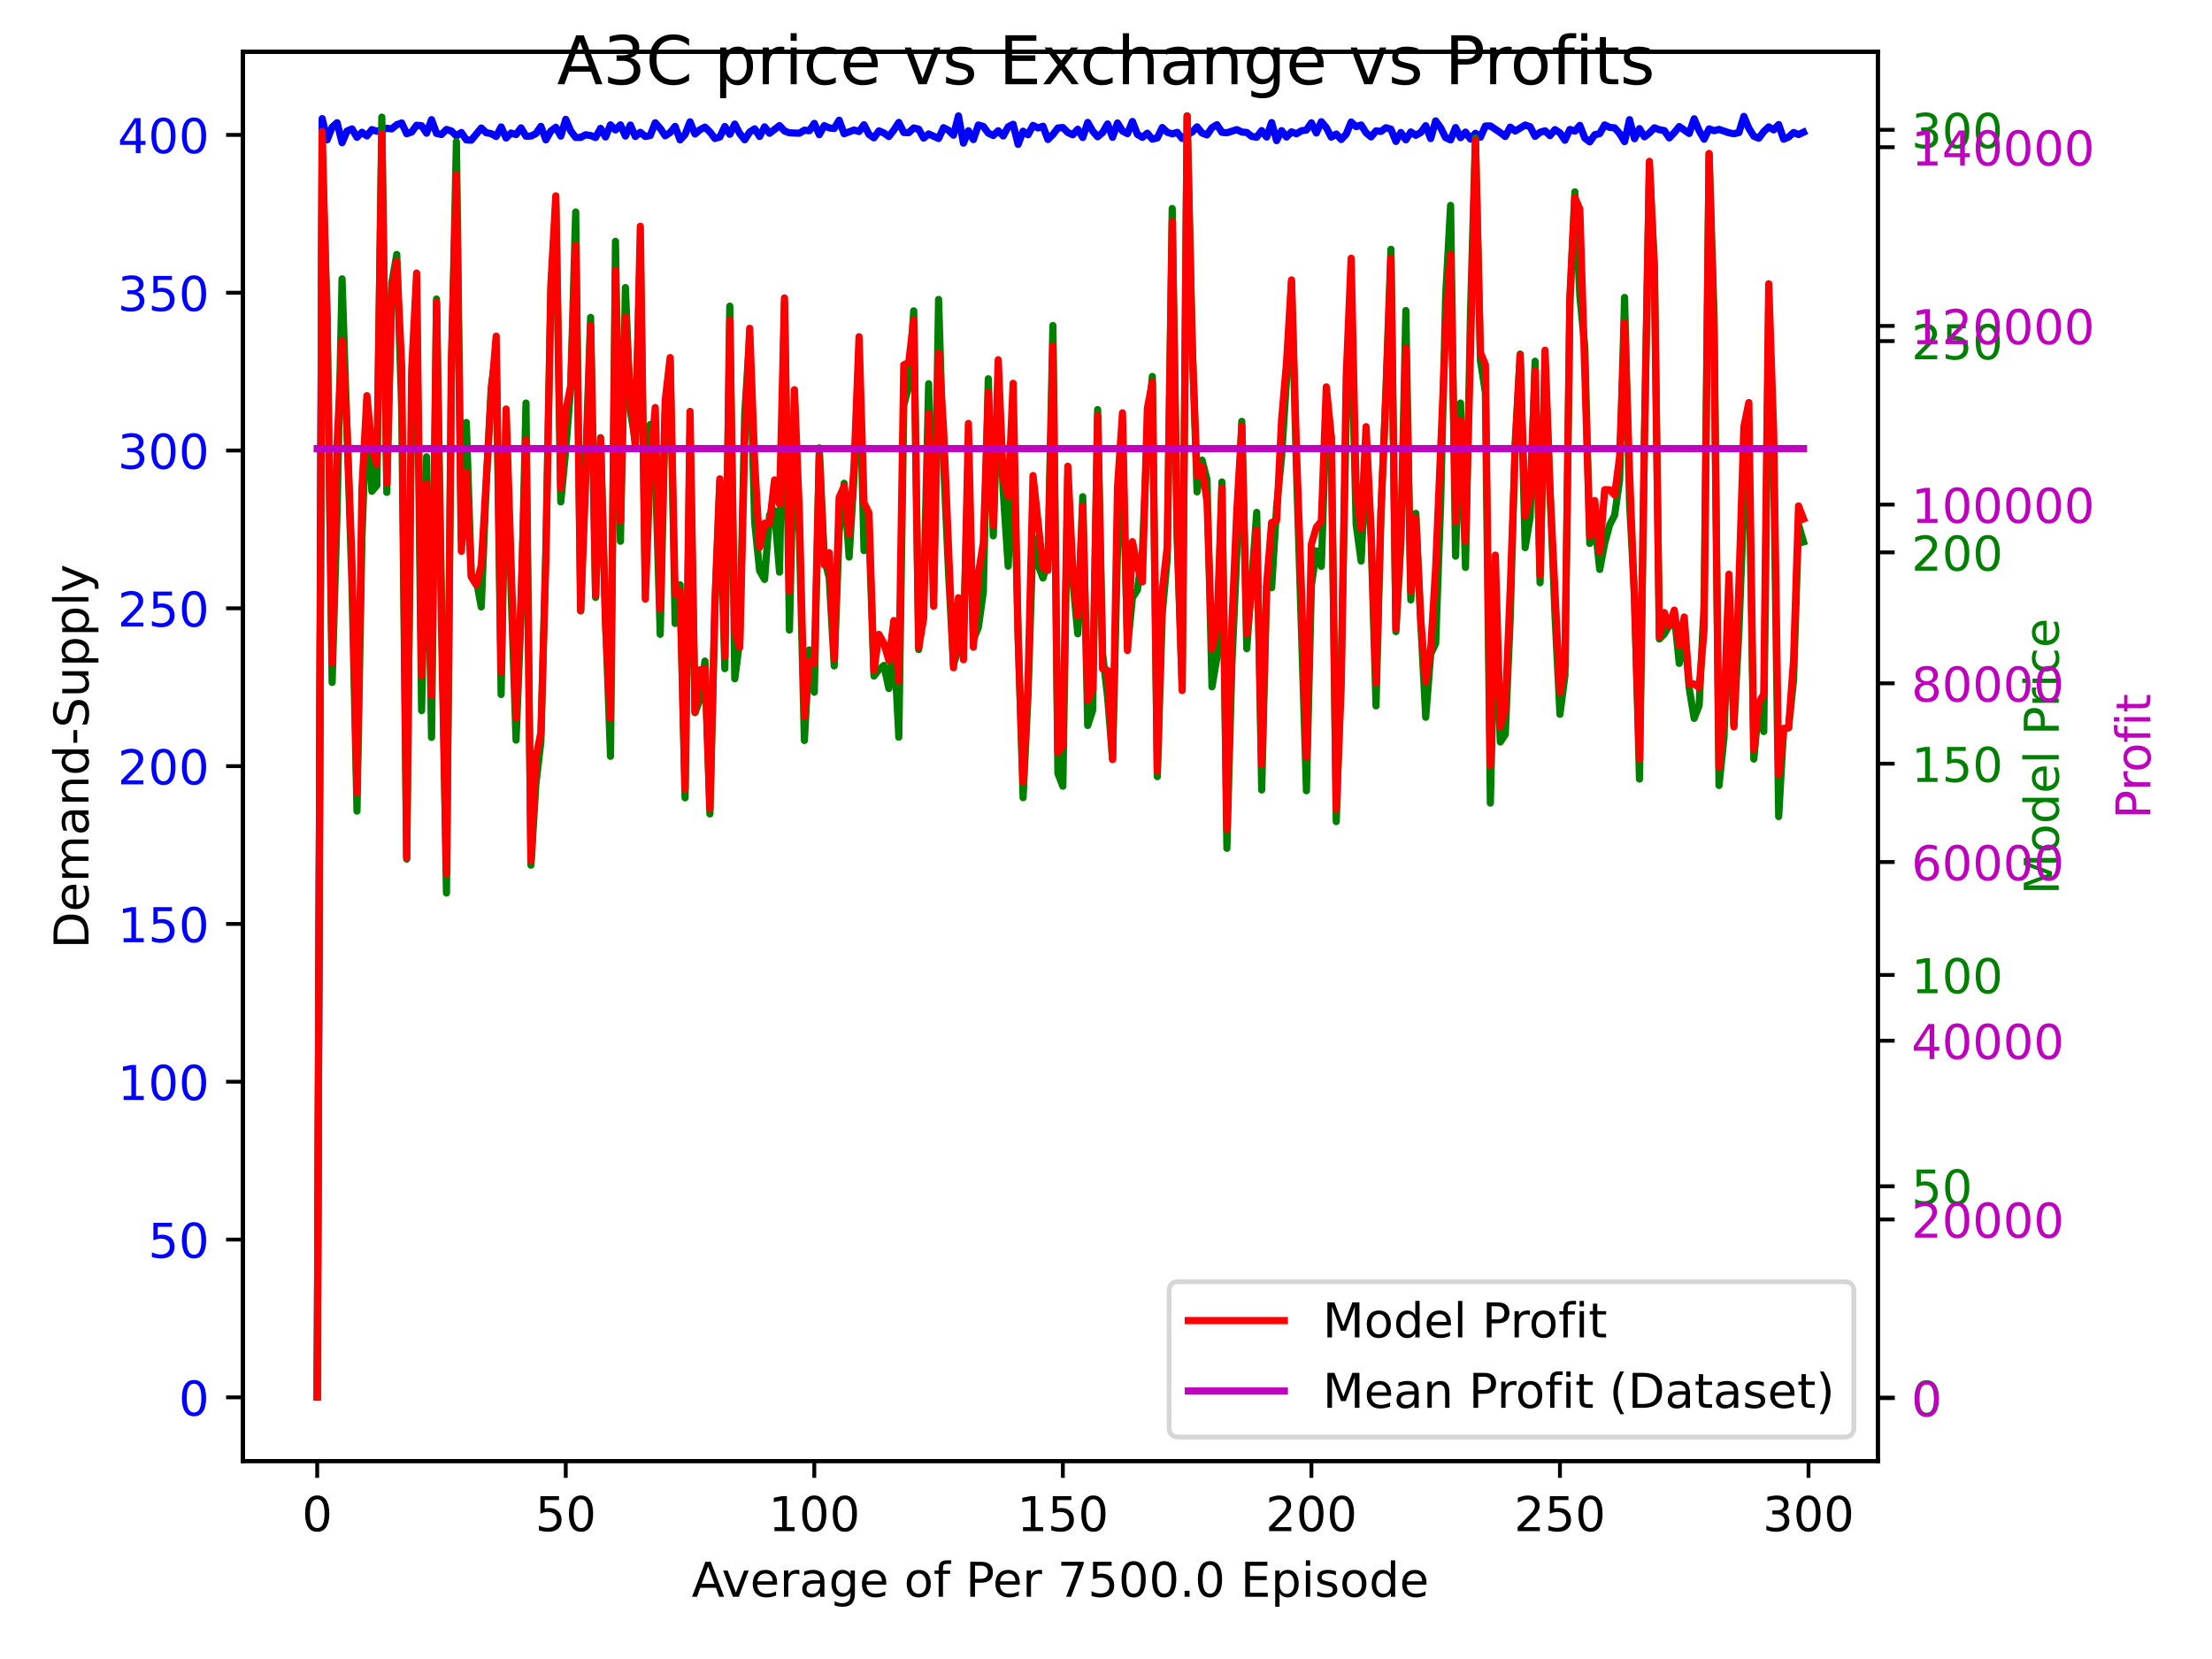 <?xml version="1.0" encoding="utf-8" standalone="no"?>
<!DOCTYPE svg PUBLIC "-//W3C//DTD SVG 1.1//EN"
  "http://www.w3.org/Graphics/SVG/1.1/DTD/svg11.dtd">
<!-- Created with matplotlib (https://matplotlib.org/) -->
<svg height="345.6pt" version="1.1" viewBox="0 0 460.8 345.6" width="460.8pt" xmlns="http://www.w3.org/2000/svg" xmlns:xlink="http://www.w3.org/1999/xlink">
 <defs>
  <style type="text/css">
*{stroke-linecap:butt;stroke-linejoin:round;}
  </style>
 </defs>
 <g id="figure_1">
  <g id="patch_1">
   <path d="M 0 345.6 
L 460.8 345.6 
L 460.8 0 
L 0 0 
z
" style="fill:#ffffff;"/>
  </g>
  <g id="axes_1">
   <g id="patch_2">
    <path d="M 50.6 304.36 
L 391.188 304.36 
L 391.188 10.8 
L 50.6 10.8 
z
" style="fill:#ffffff;"/>
   </g>
   <g id="matplotlib.axis_1">
    <g id="xtick_1">
     <g id="line2d_1">
      <defs>
       <path d="M 0 0 
L 0 3.5 
" id="mebdd8f92e8" style="stroke:#000000;stroke-width:0.8;"/>
      </defs>
      <g>
       <use style="stroke:#000000;stroke-width:0.8;" x="66.081" xlink:href="#mebdd8f92e8" y="304.36"/>
      </g>
     </g>
     <g id="text_1">
      <!-- 0 -->
      <defs>
       <path d="M 31.781 66.406 
Q 24.172 66.406 20.328 58.906 
Q 16.5 51.422 16.5 36.375 
Q 16.5 21.391 20.328 13.891 
Q 24.172 6.391 31.781 6.391 
Q 39.453 6.391 43.281 13.891 
Q 47.125 21.391 47.125 36.375 
Q 47.125 51.422 43.281 58.906 
Q 39.453 66.406 31.781 66.406 
z
M 31.781 74.219 
Q 44.047 74.219 50.516 64.516 
Q 56.984 54.828 56.984 36.375 
Q 56.984 17.969 50.516 8.266 
Q 44.047 -1.422 31.781 -1.422 
Q 19.531 -1.422 13.062 8.266 
Q 6.594 17.969 6.594 36.375 
Q 6.594 54.828 13.062 64.516 
Q 19.531 74.219 31.781 74.219 
z
" id="DejaVuSans-48"/>
      </defs>
      <g transform="translate(62.9 318.958)scale(0.1 -0.1)">
       <use xlink:href="#DejaVuSans-48"/>
      </g>
     </g>
    </g>
    <g id="xtick_2">
     <g id="line2d_2">
      <g>
       <use style="stroke:#000000;stroke-width:0.8;" x="117.858" xlink:href="#mebdd8f92e8" y="304.36"/>
      </g>
     </g>
     <g id="text_2">
      <!-- 50 -->
      <defs>
       <path d="M 10.797 72.906 
L 49.516 72.906 
L 49.516 64.594 
L 19.828 64.594 
L 19.828 46.734 
Q 21.969 47.469 24.109 47.828 
Q 26.266 48.188 28.422 48.188 
Q 40.625 48.188 47.75 41.5 
Q 54.891 34.812 54.891 23.391 
Q 54.891 11.625 47.562 5.094 
Q 40.234 -1.422 26.906 -1.422 
Q 22.312 -1.422 17.547 -0.641 
Q 12.797 0.141 7.719 1.703 
L 7.719 11.625 
Q 12.109 9.234 16.797 8.062 
Q 21.484 6.891 26.703 6.891 
Q 35.156 6.891 40.078 11.328 
Q 45.016 15.766 45.016 23.391 
Q 45.016 31 40.078 35.438 
Q 35.156 39.891 26.703 39.891 
Q 22.75 39.891 18.812 39.016 
Q 14.891 38.141 10.797 36.281 
z
" id="DejaVuSans-53"/>
      </defs>
      <g transform="translate(111.496 318.958)scale(0.1 -0.1)">
       <use xlink:href="#DejaVuSans-53"/>
       <use x="63.623" xlink:href="#DejaVuSans-48"/>
      </g>
     </g>
    </g>
    <g id="xtick_3">
     <g id="line2d_3">
      <g>
       <use style="stroke:#000000;stroke-width:0.8;" x="169.635" xlink:href="#mebdd8f92e8" y="304.36"/>
      </g>
     </g>
     <g id="text_3">
      <!-- 100 -->
      <defs>
       <path d="M 12.406 8.297 
L 28.516 8.297 
L 28.516 63.922 
L 10.984 60.406 
L 10.984 69.391 
L 28.422 72.906 
L 38.281 72.906 
L 38.281 8.297 
L 54.391 8.297 
L 54.391 0 
L 12.406 0 
z
" id="DejaVuSans-49"/>
      </defs>
      <g transform="translate(160.091 318.958)scale(0.1 -0.1)">
       <use xlink:href="#DejaVuSans-49"/>
       <use x="63.623" xlink:href="#DejaVuSans-48"/>
       <use x="127.246" xlink:href="#DejaVuSans-48"/>
      </g>
     </g>
    </g>
    <g id="xtick_4">
     <g id="line2d_4">
      <g>
       <use style="stroke:#000000;stroke-width:0.8;" x="221.412" xlink:href="#mebdd8f92e8" y="304.36"/>
      </g>
     </g>
     <g id="text_4">
      <!-- 150 -->
      <g transform="translate(211.868 318.958)scale(0.1 -0.1)">
       <use xlink:href="#DejaVuSans-49"/>
       <use x="63.623" xlink:href="#DejaVuSans-53"/>
       <use x="127.246" xlink:href="#DejaVuSans-48"/>
      </g>
     </g>
    </g>
    <g id="xtick_5">
     <g id="line2d_5">
      <g>
       <use style="stroke:#000000;stroke-width:0.8;" x="273.188" xlink:href="#mebdd8f92e8" y="304.36"/>
      </g>
     </g>
     <g id="text_5">
      <!-- 200 -->
      <defs>
       <path d="M 19.188 8.297 
L 53.609 8.297 
L 53.609 0 
L 7.328 0 
L 7.328 8.297 
Q 12.938 14.109 22.625 23.891 
Q 32.328 33.688 34.812 36.531 
Q 39.547 41.844 41.422 45.531 
Q 43.312 49.219 43.312 52.781 
Q 43.312 58.594 39.234 62.25 
Q 35.156 65.922 28.609 65.922 
Q 23.969 65.922 18.812 64.312 
Q 13.672 62.703 7.812 59.422 
L 7.812 69.391 
Q 13.766 71.781 18.938 73 
Q 24.125 74.219 28.422 74.219 
Q 39.75 74.219 46.484 68.547 
Q 53.219 62.891 53.219 53.422 
Q 53.219 48.922 51.531 44.891 
Q 49.859 40.875 45.406 35.406 
Q 44.188 33.984 37.641 27.219 
Q 31.109 20.453 19.188 8.297 
z
" id="DejaVuSans-50"/>
      </defs>
      <g transform="translate(263.645 318.958)scale(0.1 -0.1)">
       <use xlink:href="#DejaVuSans-50"/>
       <use x="63.623" xlink:href="#DejaVuSans-48"/>
       <use x="127.246" xlink:href="#DejaVuSans-48"/>
      </g>
     </g>
    </g>
    <g id="xtick_6">
     <g id="line2d_6">
      <g>
       <use style="stroke:#000000;stroke-width:0.8;" x="324.965" xlink:href="#mebdd8f92e8" y="304.36"/>
      </g>
     </g>
     <g id="text_6">
      <!-- 250 -->
      <g transform="translate(315.421 318.958)scale(0.1 -0.1)">
       <use xlink:href="#DejaVuSans-50"/>
       <use x="63.623" xlink:href="#DejaVuSans-53"/>
       <use x="127.246" xlink:href="#DejaVuSans-48"/>
      </g>
     </g>
    </g>
    <g id="xtick_7">
     <g id="line2d_7">
      <g>
       <use style="stroke:#000000;stroke-width:0.8;" x="376.742" xlink:href="#mebdd8f92e8" y="304.36"/>
      </g>
     </g>
     <g id="text_7">
      <!-- 300 -->
      <defs>
       <path d="M 40.578 39.312 
Q 47.656 37.797 51.625 33 
Q 55.609 28.219 55.609 21.188 
Q 55.609 10.406 48.188 4.484 
Q 40.766 -1.422 27.094 -1.422 
Q 22.516 -1.422 17.656 -0.516 
Q 12.797 0.391 7.625 2.203 
L 7.625 11.719 
Q 11.719 9.328 16.594 8.109 
Q 21.484 6.891 26.812 6.891 
Q 36.078 6.891 40.938 10.547 
Q 45.797 14.203 45.797 21.188 
Q 45.797 27.641 41.281 31.266 
Q 36.766 34.906 28.719 34.906 
L 20.219 34.906 
L 20.219 43.016 
L 29.109 43.016 
Q 36.375 43.016 40.234 45.922 
Q 44.094 48.828 44.094 54.297 
Q 44.094 59.906 40.109 62.906 
Q 36.141 65.922 28.719 65.922 
Q 24.656 65.922 20.016 65.031 
Q 15.375 64.156 9.812 62.312 
L 9.812 71.094 
Q 15.438 72.656 20.344 73.438 
Q 25.25 74.219 29.594 74.219 
Q 40.828 74.219 47.359 69.109 
Q 53.906 64.016 53.906 55.328 
Q 53.906 49.266 50.438 45.094 
Q 46.969 40.922 40.578 39.312 
z
" id="DejaVuSans-51"/>
      </defs>
      <g transform="translate(367.198 318.958)scale(0.1 -0.1)">
       <use xlink:href="#DejaVuSans-51"/>
       <use x="63.623" xlink:href="#DejaVuSans-48"/>
       <use x="127.246" xlink:href="#DejaVuSans-48"/>
      </g>
     </g>
    </g>
    <g id="text_8">
     <!-- Average of Per 7500.0 Episode -->
     <defs>
      <path d="M 34.188 63.188 
L 20.797 26.906 
L 47.609 26.906 
z
M 28.609 72.906 
L 39.797 72.906 
L 67.578 0 
L 57.328 0 
L 50.688 18.703 
L 17.828 18.703 
L 11.188 0 
L 0.781 0 
z
" id="DejaVuSans-65"/>
      <path d="M 2.984 54.688 
L 12.5 54.688 
L 29.594 8.797 
L 46.688 54.688 
L 56.203 54.688 
L 35.688 0 
L 23.484 0 
z
" id="DejaVuSans-118"/>
      <path d="M 56.203 29.594 
L 56.203 25.203 
L 14.891 25.203 
Q 15.484 15.922 20.484 11.062 
Q 25.484 6.203 34.422 6.203 
Q 39.594 6.203 44.453 7.469 
Q 49.312 8.734 54.109 11.281 
L 54.109 2.781 
Q 49.266 0.734 44.188 -0.344 
Q 39.109 -1.422 33.891 -1.422 
Q 20.797 -1.422 13.156 6.188 
Q 5.516 13.812 5.516 26.812 
Q 5.516 40.234 12.766 48.109 
Q 20.016 56 32.328 56 
Q 43.359 56 49.781 48.891 
Q 56.203 41.797 56.203 29.594 
z
M 47.219 32.234 
Q 47.125 39.594 43.094 43.984 
Q 39.062 48.391 32.422 48.391 
Q 24.906 48.391 20.391 44.141 
Q 15.875 39.891 15.188 32.172 
z
" id="DejaVuSans-101"/>
      <path d="M 41.109 46.297 
Q 39.594 47.172 37.812 47.578 
Q 36.031 48 33.891 48 
Q 26.266 48 22.188 43.047 
Q 18.109 38.094 18.109 28.812 
L 18.109 0 
L 9.078 0 
L 9.078 54.688 
L 18.109 54.688 
L 18.109 46.188 
Q 20.953 51.172 25.484 53.578 
Q 30.031 56 36.531 56 
Q 37.453 56 38.578 55.875 
Q 39.703 55.766 41.062 55.516 
z
" id="DejaVuSans-114"/>
      <path d="M 34.281 27.484 
Q 23.391 27.484 19.188 25 
Q 14.984 22.516 14.984 16.5 
Q 14.984 11.719 18.141 8.906 
Q 21.297 6.109 26.703 6.109 
Q 34.188 6.109 38.703 11.406 
Q 43.219 16.703 43.219 25.484 
L 43.219 27.484 
z
M 52.203 31.203 
L 52.203 0 
L 43.219 0 
L 43.219 8.297 
Q 40.141 3.328 35.547 0.953 
Q 30.953 -1.422 24.312 -1.422 
Q 15.922 -1.422 10.953 3.297 
Q 6 8.016 6 15.922 
Q 6 25.141 12.172 29.828 
Q 18.359 34.516 30.609 34.516 
L 43.219 34.516 
L 43.219 35.406 
Q 43.219 41.609 39.141 45 
Q 35.062 48.391 27.688 48.391 
Q 23 48.391 18.547 47.266 
Q 14.109 46.141 10.016 43.891 
L 10.016 52.203 
Q 14.938 54.109 19.578 55.047 
Q 24.219 56 28.609 56 
Q 40.484 56 46.344 49.844 
Q 52.203 43.703 52.203 31.203 
z
" id="DejaVuSans-97"/>
      <path d="M 45.406 27.984 
Q 45.406 37.75 41.375 43.109 
Q 37.359 48.484 30.078 48.484 
Q 22.859 48.484 18.828 43.109 
Q 14.797 37.75 14.797 27.984 
Q 14.797 18.266 18.828 12.891 
Q 22.859 7.516 30.078 7.516 
Q 37.359 7.516 41.375 12.891 
Q 45.406 18.266 45.406 27.984 
z
M 54.391 6.781 
Q 54.391 -7.172 48.188 -13.984 
Q 42 -20.797 29.203 -20.797 
Q 24.469 -20.797 20.266 -20.094 
Q 16.062 -19.391 12.109 -17.922 
L 12.109 -9.188 
Q 16.062 -11.328 19.922 -12.344 
Q 23.781 -13.375 27.781 -13.375 
Q 36.625 -13.375 41.016 -8.766 
Q 45.406 -4.156 45.406 5.172 
L 45.406 9.625 
Q 42.625 4.781 38.281 2.391 
Q 33.938 0 27.875 0 
Q 17.828 0 11.672 7.656 
Q 5.516 15.328 5.516 27.984 
Q 5.516 40.672 11.672 48.328 
Q 17.828 56 27.875 56 
Q 33.938 56 38.281 53.609 
Q 42.625 51.219 45.406 46.391 
L 45.406 54.688 
L 54.391 54.688 
z
" id="DejaVuSans-103"/>
      <path id="DejaVuSans-32"/>
      <path d="M 30.609 48.391 
Q 23.391 48.391 19.188 42.75 
Q 14.984 37.109 14.984 27.297 
Q 14.984 17.484 19.156 11.844 
Q 23.344 6.203 30.609 6.203 
Q 37.797 6.203 41.984 11.859 
Q 46.188 17.531 46.188 27.297 
Q 46.188 37.016 41.984 42.703 
Q 37.797 48.391 30.609 48.391 
z
M 30.609 56 
Q 42.328 56 49.016 48.375 
Q 55.719 40.766 55.719 27.297 
Q 55.719 13.875 49.016 6.219 
Q 42.328 -1.422 30.609 -1.422 
Q 18.844 -1.422 12.172 6.219 
Q 5.516 13.875 5.516 27.297 
Q 5.516 40.766 12.172 48.375 
Q 18.844 56 30.609 56 
z
" id="DejaVuSans-111"/>
      <path d="M 37.109 75.984 
L 37.109 68.5 
L 28.516 68.5 
Q 23.688 68.5 21.797 66.547 
Q 19.922 64.594 19.922 59.516 
L 19.922 54.688 
L 34.719 54.688 
L 34.719 47.703 
L 19.922 47.703 
L 19.922 0 
L 10.891 0 
L 10.891 47.703 
L 2.297 47.703 
L 2.297 54.688 
L 10.891 54.688 
L 10.891 58.5 
Q 10.891 67.625 15.141 71.797 
Q 19.391 75.984 28.609 75.984 
z
" id="DejaVuSans-102"/>
      <path d="M 19.672 64.797 
L 19.672 37.406 
L 32.078 37.406 
Q 38.969 37.406 42.719 40.969 
Q 46.484 44.531 46.484 51.125 
Q 46.484 57.672 42.719 61.234 
Q 38.969 64.797 32.078 64.797 
z
M 9.812 72.906 
L 32.078 72.906 
Q 44.344 72.906 50.609 67.359 
Q 56.891 61.812 56.891 51.125 
Q 56.891 40.328 50.609 34.812 
Q 44.344 29.297 32.078 29.297 
L 19.672 29.297 
L 19.672 0 
L 9.812 0 
z
" id="DejaVuSans-80"/>
      <path d="M 8.203 72.906 
L 55.078 72.906 
L 55.078 68.703 
L 28.609 0 
L 18.312 0 
L 43.219 64.594 
L 8.203 64.594 
z
" id="DejaVuSans-55"/>
      <path d="M 10.688 12.406 
L 21 12.406 
L 21 0 
L 10.688 0 
z
" id="DejaVuSans-46"/>
      <path d="M 9.812 72.906 
L 55.906 72.906 
L 55.906 64.594 
L 19.672 64.594 
L 19.672 43.016 
L 54.391 43.016 
L 54.391 34.719 
L 19.672 34.719 
L 19.672 8.297 
L 56.781 8.297 
L 56.781 0 
L 9.812 0 
z
" id="DejaVuSans-69"/>
      <path d="M 18.109 8.203 
L 18.109 -20.797 
L 9.078 -20.797 
L 9.078 54.688 
L 18.109 54.688 
L 18.109 46.391 
Q 20.953 51.266 25.266 53.625 
Q 29.594 56 35.594 56 
Q 45.562 56 51.781 48.094 
Q 58.016 40.188 58.016 27.297 
Q 58.016 14.406 51.781 6.484 
Q 45.562 -1.422 35.594 -1.422 
Q 29.594 -1.422 25.266 0.953 
Q 20.953 3.328 18.109 8.203 
z
M 48.688 27.297 
Q 48.688 37.203 44.609 42.844 
Q 40.531 48.484 33.406 48.484 
Q 26.266 48.484 22.188 42.844 
Q 18.109 37.203 18.109 27.297 
Q 18.109 17.391 22.188 11.75 
Q 26.266 6.109 33.406 6.109 
Q 40.531 6.109 44.609 11.75 
Q 48.688 17.391 48.688 27.297 
z
" id="DejaVuSans-112"/>
      <path d="M 9.422 54.688 
L 18.406 54.688 
L 18.406 0 
L 9.422 0 
z
M 9.422 75.984 
L 18.406 75.984 
L 18.406 64.594 
L 9.422 64.594 
z
" id="DejaVuSans-105"/>
      <path d="M 44.281 53.078 
L 44.281 44.578 
Q 40.484 46.531 36.375 47.5 
Q 32.281 48.484 27.875 48.484 
Q 21.188 48.484 17.844 46.438 
Q 14.5 44.391 14.5 40.281 
Q 14.5 37.156 16.891 35.375 
Q 19.281 33.594 26.516 31.984 
L 29.594 31.297 
Q 39.156 29.25 43.188 25.516 
Q 47.219 21.781 47.219 15.094 
Q 47.219 7.469 41.188 3.016 
Q 35.156 -1.422 24.609 -1.422 
Q 20.219 -1.422 15.453 -0.562 
Q 10.688 0.297 5.422 2 
L 5.422 11.281 
Q 10.406 8.688 15.234 7.391 
Q 20.062 6.109 24.812 6.109 
Q 31.156 6.109 34.562 8.281 
Q 37.984 10.453 37.984 14.406 
Q 37.984 18.062 35.516 20.016 
Q 33.062 21.969 24.703 23.781 
L 21.578 24.516 
Q 13.234 26.266 9.516 29.906 
Q 5.812 33.547 5.812 39.891 
Q 5.812 47.609 11.281 51.797 
Q 16.75 56 26.812 56 
Q 31.781 56 36.172 55.266 
Q 40.578 54.547 44.281 53.078 
z
" id="DejaVuSans-115"/>
      <path d="M 45.406 46.391 
L 45.406 75.984 
L 54.391 75.984 
L 54.391 0 
L 45.406 0 
L 45.406 8.203 
Q 42.578 3.328 38.25 0.953 
Q 33.938 -1.422 27.875 -1.422 
Q 17.969 -1.422 11.734 6.484 
Q 5.516 14.406 5.516 27.297 
Q 5.516 40.188 11.734 48.094 
Q 17.969 56 27.875 56 
Q 33.938 56 38.25 53.625 
Q 42.578 51.266 45.406 46.391 
z
M 14.797 27.297 
Q 14.797 17.391 18.875 11.75 
Q 22.953 6.109 30.078 6.109 
Q 37.203 6.109 41.297 11.75 
Q 45.406 17.391 45.406 27.297 
Q 45.406 37.203 41.297 42.844 
Q 37.203 48.484 30.078 48.484 
Q 22.953 48.484 18.875 42.844 
Q 14.797 37.203 14.797 27.297 
z
" id="DejaVuSans-100"/>
     </defs>
     <g transform="translate(144.087 332.637)scale(0.1 -0.1)">
      <use xlink:href="#DejaVuSans-65"/>
      <use x="62.533" xlink:href="#DejaVuSans-118"/>
      <use x="121.713" xlink:href="#DejaVuSans-101"/>
      <use x="183.236" xlink:href="#DejaVuSans-114"/>
      <use x="224.35" xlink:href="#DejaVuSans-97"/>
      <use x="285.629" xlink:href="#DejaVuSans-103"/>
      <use x="349.105" xlink:href="#DejaVuSans-101"/>
      <use x="410.629" xlink:href="#DejaVuSans-32"/>
      <use x="442.416" xlink:href="#DejaVuSans-111"/>
      <use x="503.598" xlink:href="#DejaVuSans-102"/>
      <use x="538.803" xlink:href="#DejaVuSans-32"/>
      <use x="570.59" xlink:href="#DejaVuSans-80"/>
      <use x="627.268" xlink:href="#DejaVuSans-101"/>
      <use x="688.791" xlink:href="#DejaVuSans-114"/>
      <use x="729.904" xlink:href="#DejaVuSans-32"/>
      <use x="761.691" xlink:href="#DejaVuSans-55"/>
      <use x="825.314" xlink:href="#DejaVuSans-53"/>
      <use x="888.938" xlink:href="#DejaVuSans-48"/>
      <use x="952.561" xlink:href="#DejaVuSans-48"/>
      <use x="1016.184" xlink:href="#DejaVuSans-46"/>
      <use x="1047.971" xlink:href="#DejaVuSans-48"/>
      <use x="1111.594" xlink:href="#DejaVuSans-32"/>
      <use x="1143.381" xlink:href="#DejaVuSans-69"/>
      <use x="1206.564" xlink:href="#DejaVuSans-112"/>
      <use x="1270.041" xlink:href="#DejaVuSans-105"/>
      <use x="1297.824" xlink:href="#DejaVuSans-115"/>
      <use x="1349.924" xlink:href="#DejaVuSans-111"/>
      <use x="1411.105" xlink:href="#DejaVuSans-100"/>
      <use x="1474.582" xlink:href="#DejaVuSans-101"/>
     </g>
    </g>
   </g>
   <g id="matplotlib.axis_2">
    <g id="ytick_1">
     <g id="line2d_8">
      <defs>
       <path d="M 0 0 
L -3.5 0 
" id="mbfa2b3c93d" style="stroke:#000000;stroke-width:0.8;"/>
      </defs>
      <g>
       <use style="stroke:#000000;stroke-width:0.8;" x="50.6" xlink:href="#mbfa2b3c93d" y="291.096"/>
      </g>
     </g>
     <g id="text_9">
      <!-- 0 -->
      <g style="fill:#0000ff;" transform="translate(37.237 294.895)scale(0.1 -0.1)">
       <use xlink:href="#DejaVuSans-48"/>
      </g>
     </g>
    </g>
    <g id="ytick_2">
     <g id="line2d_9">
      <g>
       <use style="stroke:#000000;stroke-width:0.8;" x="50.6" xlink:href="#mbfa2b3c93d" y="258.222"/>
      </g>
     </g>
     <g id="text_10">
      <!-- 50 -->
      <g style="fill:#0000ff;" transform="translate(30.875 262.021)scale(0.1 -0.1)">
       <use xlink:href="#DejaVuSans-53"/>
       <use x="63.623" xlink:href="#DejaVuSans-48"/>
      </g>
     </g>
    </g>
    <g id="ytick_3">
     <g id="line2d_10">
      <g>
       <use style="stroke:#000000;stroke-width:0.8;" x="50.6" xlink:href="#mbfa2b3c93d" y="225.347"/>
      </g>
     </g>
     <g id="text_11">
      <!-- 100 -->
      <g style="fill:#0000ff;" transform="translate(24.512 229.147)scale(0.1 -0.1)">
       <use xlink:href="#DejaVuSans-49"/>
       <use x="63.623" xlink:href="#DejaVuSans-48"/>
       <use x="127.246" xlink:href="#DejaVuSans-48"/>
      </g>
     </g>
    </g>
    <g id="ytick_4">
     <g id="line2d_11">
      <g>
       <use style="stroke:#000000;stroke-width:0.8;" x="50.6" xlink:href="#mbfa2b3c93d" y="192.473"/>
      </g>
     </g>
     <g id="text_12">
      <!-- 150 -->
      <g style="fill:#0000ff;" transform="translate(24.512 196.272)scale(0.1 -0.1)">
       <use xlink:href="#DejaVuSans-49"/>
       <use x="63.623" xlink:href="#DejaVuSans-53"/>
       <use x="127.246" xlink:href="#DejaVuSans-48"/>
      </g>
     </g>
    </g>
    <g id="ytick_5">
     <g id="line2d_12">
      <g>
       <use style="stroke:#000000;stroke-width:0.8;" x="50.6" xlink:href="#mbfa2b3c93d" y="159.599"/>
      </g>
     </g>
     <g id="text_13">
      <!-- 200 -->
      <g style="fill:#0000ff;" transform="translate(24.512 163.398)scale(0.1 -0.1)">
       <use xlink:href="#DejaVuSans-50"/>
       <use x="63.623" xlink:href="#DejaVuSans-48"/>
       <use x="127.246" xlink:href="#DejaVuSans-48"/>
      </g>
     </g>
    </g>
    <g id="ytick_6">
     <g id="line2d_13">
      <g>
       <use style="stroke:#000000;stroke-width:0.8;" x="50.6" xlink:href="#mbfa2b3c93d" y="126.725"/>
      </g>
     </g>
     <g id="text_14">
      <!-- 250 -->
      <g style="fill:#0000ff;" transform="translate(24.512 130.524)scale(0.1 -0.1)">
       <use xlink:href="#DejaVuSans-50"/>
       <use x="63.623" xlink:href="#DejaVuSans-53"/>
       <use x="127.246" xlink:href="#DejaVuSans-48"/>
      </g>
     </g>
    </g>
    <g id="ytick_7">
     <g id="line2d_14">
      <g>
       <use style="stroke:#000000;stroke-width:0.8;" x="50.6" xlink:href="#mbfa2b3c93d" y="93.851"/>
      </g>
     </g>
     <g id="text_15">
      <!-- 300 -->
      <g style="fill:#0000ff;" transform="translate(24.512 97.65)scale(0.1 -0.1)">
       <use xlink:href="#DejaVuSans-51"/>
       <use x="63.623" xlink:href="#DejaVuSans-48"/>
       <use x="127.246" xlink:href="#DejaVuSans-48"/>
      </g>
     </g>
    </g>
    <g id="ytick_8">
     <g id="line2d_15">
      <g>
       <use style="stroke:#000000;stroke-width:0.8;" x="50.6" xlink:href="#mbfa2b3c93d" y="60.976"/>
      </g>
     </g>
     <g id="text_16">
      <!-- 350 -->
      <g style="fill:#0000ff;" transform="translate(24.512 64.776)scale(0.1 -0.1)">
       <use xlink:href="#DejaVuSans-51"/>
       <use x="63.623" xlink:href="#DejaVuSans-53"/>
       <use x="127.246" xlink:href="#DejaVuSans-48"/>
      </g>
     </g>
    </g>
    <g id="ytick_9">
     <g id="line2d_16">
      <g>
       <use style="stroke:#000000;stroke-width:0.8;" x="50.6" xlink:href="#mbfa2b3c93d" y="28.102"/>
      </g>
     </g>
     <g id="text_17">
      <!-- 400 -->
      <defs>
       <path d="M 37.797 64.312 
L 12.891 25.391 
L 37.797 25.391 
z
M 35.203 72.906 
L 47.609 72.906 
L 47.609 25.391 
L 58.016 25.391 
L 58.016 17.188 
L 47.609 17.188 
L 47.609 0 
L 37.797 0 
L 37.797 17.188 
L 4.891 17.188 
L 4.891 26.703 
z
" id="DejaVuSans-52"/>
      </defs>
      <g style="fill:#0000ff;" transform="translate(24.512 31.901)scale(0.1 -0.1)">
       <use xlink:href="#DejaVuSans-52"/>
       <use x="63.623" xlink:href="#DejaVuSans-48"/>
       <use x="127.246" xlink:href="#DejaVuSans-48"/>
      </g>
     </g>
    </g>
    <g id="text_18">
     <!-- Demand-Supply -->
     <defs>
      <path d="M 19.672 64.797 
L 19.672 8.109 
L 31.594 8.109 
Q 46.688 8.109 53.688 14.938 
Q 60.688 21.781 60.688 36.531 
Q 60.688 51.172 53.688 57.984 
Q 46.688 64.797 31.594 64.797 
z
M 9.812 72.906 
L 30.078 72.906 
Q 51.266 72.906 61.172 64.094 
Q 71.094 55.281 71.094 36.531 
Q 71.094 17.672 61.125 8.828 
Q 51.172 0 30.078 0 
L 9.812 0 
z
" id="DejaVuSans-68"/>
      <path d="M 52 44.188 
Q 55.375 50.25 60.062 53.125 
Q 64.75 56 71.094 56 
Q 79.641 56 84.281 50.016 
Q 88.922 44.047 88.922 33.016 
L 88.922 0 
L 79.891 0 
L 79.891 32.719 
Q 79.891 40.578 77.094 44.375 
Q 74.312 48.188 68.609 48.188 
Q 61.625 48.188 57.562 43.547 
Q 53.516 38.922 53.516 30.906 
L 53.516 0 
L 44.484 0 
L 44.484 32.719 
Q 44.484 40.625 41.703 44.406 
Q 38.922 48.188 33.109 48.188 
Q 26.219 48.188 22.156 43.531 
Q 18.109 38.875 18.109 30.906 
L 18.109 0 
L 9.078 0 
L 9.078 54.688 
L 18.109 54.688 
L 18.109 46.188 
Q 21.188 51.219 25.484 53.609 
Q 29.781 56 35.688 56 
Q 41.656 56 45.828 52.969 
Q 50 49.953 52 44.188 
z
" id="DejaVuSans-109"/>
      <path d="M 54.891 33.016 
L 54.891 0 
L 45.906 0 
L 45.906 32.719 
Q 45.906 40.484 42.875 44.328 
Q 39.844 48.188 33.797 48.188 
Q 26.516 48.188 22.312 43.547 
Q 18.109 38.922 18.109 30.906 
L 18.109 0 
L 9.078 0 
L 9.078 54.688 
L 18.109 54.688 
L 18.109 46.188 
Q 21.344 51.125 25.703 53.562 
Q 30.078 56 35.797 56 
Q 45.219 56 50.047 50.172 
Q 54.891 44.344 54.891 33.016 
z
" id="DejaVuSans-110"/>
      <path d="M 4.891 31.391 
L 31.203 31.391 
L 31.203 23.391 
L 4.891 23.391 
z
" id="DejaVuSans-45"/>
      <path d="M 53.516 70.516 
L 53.516 60.891 
Q 47.906 63.578 42.922 64.891 
Q 37.938 66.219 33.297 66.219 
Q 25.25 66.219 20.875 63.094 
Q 16.5 59.969 16.5 54.203 
Q 16.5 49.359 19.406 46.891 
Q 22.312 44.438 30.422 42.922 
L 36.375 41.703 
Q 47.406 39.594 52.656 34.297 
Q 57.906 29 57.906 20.125 
Q 57.906 9.516 50.797 4.047 
Q 43.703 -1.422 29.984 -1.422 
Q 24.812 -1.422 18.969 -0.25 
Q 13.141 0.922 6.891 3.219 
L 6.891 13.375 
Q 12.891 10.016 18.656 8.297 
Q 24.422 6.594 29.984 6.594 
Q 38.422 6.594 43.016 9.906 
Q 47.609 13.234 47.609 19.391 
Q 47.609 24.75 44.312 27.781 
Q 41.016 30.812 33.5 32.328 
L 27.484 33.5 
Q 16.453 35.688 11.516 40.375 
Q 6.594 45.062 6.594 53.422 
Q 6.594 63.094 13.406 68.656 
Q 20.219 74.219 32.172 74.219 
Q 37.312 74.219 42.625 73.281 
Q 47.953 72.359 53.516 70.516 
z
" id="DejaVuSans-83"/>
      <path d="M 8.5 21.578 
L 8.5 54.688 
L 17.484 54.688 
L 17.484 21.922 
Q 17.484 14.156 20.5 10.266 
Q 23.531 6.391 29.594 6.391 
Q 36.859 6.391 41.078 11.031 
Q 45.312 15.672 45.312 23.688 
L 45.312 54.688 
L 54.297 54.688 
L 54.297 0 
L 45.312 0 
L 45.312 8.406 
Q 42.047 3.422 37.719 1 
Q 33.406 -1.422 27.688 -1.422 
Q 18.266 -1.422 13.375 4.438 
Q 8.5 10.297 8.5 21.578 
z
M 31.109 56 
z
" id="DejaVuSans-117"/>
      <path d="M 9.422 75.984 
L 18.406 75.984 
L 18.406 0 
L 9.422 0 
z
" id="DejaVuSans-108"/>
      <path d="M 32.172 -5.078 
Q 28.375 -14.844 24.75 -17.812 
Q 21.141 -20.797 15.094 -20.797 
L 7.906 -20.797 
L 7.906 -13.281 
L 13.188 -13.281 
Q 16.891 -13.281 18.938 -11.516 
Q 21 -9.766 23.484 -3.219 
L 25.094 0.875 
L 2.984 54.688 
L 12.5 54.688 
L 29.594 11.922 
L 46.688 54.688 
L 56.203 54.688 
z
" id="DejaVuSans-121"/>
     </defs>
     <g transform="translate(18.433 197.628)rotate(-90)scale(0.1 -0.1)">
      <use xlink:href="#DejaVuSans-68"/>
      <use x="77.002" xlink:href="#DejaVuSans-101"/>
      <use x="138.525" xlink:href="#DejaVuSans-109"/>
      <use x="235.938" xlink:href="#DejaVuSans-97"/>
      <use x="297.217" xlink:href="#DejaVuSans-110"/>
      <use x="360.596" xlink:href="#DejaVuSans-100"/>
      <use x="424.072" xlink:href="#DejaVuSans-45"/>
      <use x="460.156" xlink:href="#DejaVuSans-83"/>
      <use x="523.633" xlink:href="#DejaVuSans-117"/>
      <use x="587.012" xlink:href="#DejaVuSans-112"/>
      <use x="650.488" xlink:href="#DejaVuSans-112"/>
      <use x="713.965" xlink:href="#DejaVuSans-108"/>
      <use x="741.748" xlink:href="#DejaVuSans-121"/>
     </g>
    </g>
   </g>
   <g id="line2d_17">
    <path clip-path="url(#p1f6ceba3ec)" d="M 66.081 291.016 
L 67.117 24.714 
L 68.152 29.13 
L 69.188 26.495 
L 70.223 25.569 
L 71.259 29.722 
L 72.294 27.303 
L 73.33 26.854 
L 74.366 28.602 
L 75.401 27.553 
L 76.437 28.305 
L 77.472 27.001 
L 78.508 27.347 
L 80.579 26.72 
L 81.614 26.851 
L 82.65 25.981 
L 83.685 25.62 
L 84.721 27.855 
L 85.756 27.502 
L 86.792 26.094 
L 87.827 26.201 
L 88.863 27.748 
L 89.899 24.929 
L 90.934 27.787 
L 91.97 28.016 
L 93.005 26.972 
L 94.041 27.301 
L 95.076 28.317 
L 96.112 27.604 
L 97.147 29.142 
L 98.183 29.201 
L 100.254 26.672 
L 101.289 27.651 
L 102.325 27.836 
L 103.361 28.432 
L 104.396 26.448 
L 105.432 28.752 
L 106.467 27.718 
L 107.503 28.029 
L 108.538 26.636 
L 109.574 28.372 
L 110.609 28.347 
L 111.645 27.822 
L 112.68 26.325 
L 113.716 29.131 
L 114.751 27.298 
L 115.787 26.518 
L 116.822 28.353 
L 117.858 24.86 
L 118.894 27.276 
L 119.929 28.637 
L 120.965 28.633 
L 122 28.075 
L 123.036 28.226 
L 124.071 28.648 
L 125.107 26.741 
L 126.142 28.53 
L 127.178 26.009 
L 128.213 27.067 
L 129.249 26.006 
L 130.284 28.337 
L 131.32 26.053 
L 132.355 28.435 
L 133.391 27.567 
L 134.427 28.43 
L 135.462 28.225 
L 136.498 25.576 
L 137.533 26.731 
L 138.569 28.282 
L 139.604 27.615 
L 140.64 26.329 
L 141.675 29.138 
L 142.711 28.018 
L 143.746 25.381 
L 144.782 27.912 
L 145.817 27.031 
L 146.853 26.477 
L 147.889 27.474 
L 148.924 28.848 
L 149.96 28.536 
L 150.995 26.357 
L 152.031 27.977 
L 153.066 25.847 
L 154.102 27.814 
L 155.137 29.12 
L 156.173 27.511 
L 157.208 26.833 
L 158.244 28.428 
L 159.279 26.431 
L 160.315 27.767 
L 162.386 26.168 
L 163.422 27.284 
L 164.457 27.673 
L 166.528 27.756 
L 167.564 27.121 
L 168.599 27.238 
L 169.635 25.707 
L 170.67 28.059 
L 171.706 26.169 
L 172.741 26.648 
L 173.777 26.764 
L 174.812 25.048 
L 175.848 27.854 
L 177.919 27.087 
L 178.955 27.398 
L 179.99 25.991 
L 181.026 28.001 
L 182.061 28.714 
L 183.097 27.261 
L 184.132 27.702 
L 185.168 28.443 
L 186.203 27.089 
L 187.239 25.508 
L 188.274 27.602 
L 189.31 27.634 
L 190.345 26.654 
L 191.381 26.917 
L 192.417 28.776 
L 193.452 27.908 
L 195.523 28.853 
L 196.559 26.601 
L 197.594 27.151 
L 198.63 28.158 
L 199.665 24.144 
L 200.701 29.813 
L 201.736 27.244 
L 202.772 29.08 
L 203.807 26.045 
L 204.843 26.346 
L 205.878 27.728 
L 206.914 28.224 
L 207.95 27.242 
L 208.985 28.323 
L 210.021 26.421 
L 211.056 25.889 
L 212.092 30.074 
L 213.127 27.333 
L 214.163 28.074 
L 215.198 26.124 
L 216.234 26.662 
L 217.269 26.302 
L 218.305 29.054 
L 219.34 28.029 
L 220.376 26.662 
L 221.412 26.571 
L 222.447 27.599 
L 223.483 28.075 
L 224.518 26.922 
L 225.554 28.643 
L 226.589 25.505 
L 227.625 27.308 
L 228.66 28.492 
L 229.696 27.613 
L 230.731 25.826 
L 231.767 28.599 
L 232.802 25.617 
L 233.838 27.309 
L 234.873 27.839 
L 235.909 25.309 
L 236.945 27.993 
L 237.98 28.61 
L 239.016 27.754 
L 240.051 28.982 
L 241.087 28.73 
L 242.122 26.564 
L 243.158 27.554 
L 244.193 27.886 
L 245.229 27.574 
L 246.264 28.84 
L 247.3 28.085 
L 248.335 27.509 
L 249.371 26.426 
L 250.407 27.707 
L 251.442 28.104 
L 252.478 26.6 
L 253.513 25.979 
L 254.549 27.559 
L 255.584 27.658 
L 257.655 27.002 
L 258.691 27.509 
L 259.726 27.598 
L 260.762 28.416 
L 261.797 28.581 
L 262.833 27.21 
L 263.868 28.545 
L 264.904 25.537 
L 265.94 29.288 
L 266.975 27.214 
L 268.011 28.539 
L 269.046 27.472 
L 270.082 27.87 
L 271.117 27.238 
L 272.153 27.089 
L 273.188 25.585 
L 274.224 27.706 
L 275.259 25.36 
L 276.295 26.601 
L 277.33 28.561 
L 278.366 27.921 
L 279.401 29.059 
L 280.437 27.949 
L 281.473 25.425 
L 282.508 26.381 
L 283.544 26.042 
L 284.579 27.664 
L 285.615 28.521 
L 286.65 27.266 
L 287.686 27.373 
L 288.721 26.606 
L 289.757 26.916 
L 290.792 29.461 
L 291.828 27.609 
L 292.863 29.131 
L 293.899 27.489 
L 294.935 28.181 
L 295.97 27.602 
L 297.006 26.185 
L 298.041 28.868 
L 299.077 25.182 
L 300.112 26.608 
L 301.148 28.677 
L 302.183 29.139 
L 303.219 26.572 
L 304.254 28.68 
L 305.29 27.523 
L 306.325 28.951 
L 307.361 27.769 
L 308.396 28.573 
L 309.432 26.255 
L 310.468 26.234 
L 312.539 27.626 
L 313.574 28.426 
L 314.61 26.485 
L 315.645 27.311 
L 317.716 26.045 
L 318.752 26.403 
L 319.787 28.399 
L 320.823 27.558 
L 321.858 27.253 
L 322.894 28.247 
L 323.929 27.008 
L 324.965 27.674 
L 326.001 29.214 
L 327.036 26.966 
L 328.072 27.322 
L 329.107 26.121 
L 330.143 28.763 
L 331.178 29.556 
L 332.214 28.069 
L 333.249 27.824 
L 334.285 26.026 
L 335.32 26.537 
L 336.356 26.638 
L 337.391 27.796 
L 338.427 29.5 
L 339.463 24.931 
L 340.498 28.896 
L 341.534 26.799 
L 342.569 28.505 
L 343.605 27.687 
L 344.64 26.627 
L 345.676 27.02 
L 346.711 27.212 
L 347.747 28.726 
L 348.782 27.634 
L 349.818 26.366 
L 351.889 27.8 
L 352.924 24.748 
L 353.96 27.218 
L 354.996 28.996 
L 356.031 26.851 
L 357.067 27.228 
L 358.102 26.955 
L 360.173 27.666 
L 361.209 27.852 
L 362.244 27.617 
L 363.28 24.251 
L 364.315 26.712 
L 365.351 28.377 
L 366.386 28.795 
L 367.422 27.412 
L 368.458 26.431 
L 369.493 27.049 
L 370.529 25.948 
L 371.564 28.991 
L 372.6 28.547 
L 373.635 27.603 
L 374.671 28.03 
L 375.706 27.546 
L 375.706 27.546 
" style="fill:none;stroke:#0000ff;stroke-linecap:square;stroke-width:1.5;"/>
   </g>
   <g id="patch_3">
    <path d="M 50.6 304.36 
L 50.6 10.8 
" style="fill:none;stroke:#000000;stroke-linecap:square;stroke-linejoin:miter;stroke-width:0.8;"/>
   </g>
   <g id="patch_4">
    <path d="M 391.188 304.36 
L 391.188 10.8 
" style="fill:none;stroke:#000000;stroke-linecap:square;stroke-linejoin:miter;stroke-width:0.8;"/>
   </g>
   <g id="patch_5">
    <path d="M 50.6 304.36 
L 391.188 304.36 
" style="fill:none;stroke:#000000;stroke-linecap:square;stroke-linejoin:miter;stroke-width:0.8;"/>
   </g>
   <g id="patch_6">
    <path d="M 50.6 10.8 
L 391.188 10.8 
" style="fill:none;stroke:#000000;stroke-linecap:square;stroke-linejoin:miter;stroke-width:0.8;"/>
   </g>
  </g>
  <g id="axes_2">
   <g id="matplotlib.axis_3">
    <g id="ytick_10">
     <g id="line2d_18">
      <defs>
       <path d="M 0 0 
L 3.5 0 
" id="m81d1608eca" style="stroke:#000000;stroke-width:0.8;"/>
      </defs>
      <g>
       <use style="stroke:#000000;stroke-width:0.8;" x="391.188" xlink:href="#m81d1608eca" y="291.143"/>
      </g>
     </g>
     <g id="text_19">
      <!-- 0 -->
      <g style="fill:#008000;" transform="translate(398.188 294.942)scale(0.1 -0.1)">
       <use xlink:href="#DejaVuSans-48"/>
      </g>
     </g>
    </g>
    <g id="ytick_11">
     <g id="line2d_19">
      <g>
       <use style="stroke:#000000;stroke-width:0.8;" x="391.188" xlink:href="#m81d1608eca" y="247.125"/>
      </g>
     </g>
     <g id="text_20">
      <!-- 50 -->
      <g style="fill:#008000;" transform="translate(398.188 250.924)scale(0.1 -0.1)">
       <use xlink:href="#DejaVuSans-53"/>
       <use x="63.623" xlink:href="#DejaVuSans-48"/>
      </g>
     </g>
    </g>
    <g id="ytick_12">
     <g id="line2d_20">
      <g>
       <use style="stroke:#000000;stroke-width:0.8;" x="391.188" xlink:href="#m81d1608eca" y="203.107"/>
      </g>
     </g>
     <g id="text_21">
      <!-- 100 -->
      <g style="fill:#008000;" transform="translate(398.188 206.906)scale(0.1 -0.1)">
       <use xlink:href="#DejaVuSans-49"/>
       <use x="63.623" xlink:href="#DejaVuSans-48"/>
       <use x="127.246" xlink:href="#DejaVuSans-48"/>
      </g>
     </g>
    </g>
    <g id="ytick_13">
     <g id="line2d_21">
      <g>
       <use style="stroke:#000000;stroke-width:0.8;" x="391.188" xlink:href="#m81d1608eca" y="159.089"/>
      </g>
     </g>
     <g id="text_22">
      <!-- 150 -->
      <g style="fill:#008000;" transform="translate(398.188 162.888)scale(0.1 -0.1)">
       <use xlink:href="#DejaVuSans-49"/>
       <use x="63.623" xlink:href="#DejaVuSans-53"/>
       <use x="127.246" xlink:href="#DejaVuSans-48"/>
      </g>
     </g>
    </g>
    <g id="ytick_14">
     <g id="line2d_22">
      <g>
       <use style="stroke:#000000;stroke-width:0.8;" x="391.188" xlink:href="#m81d1608eca" y="115.071"/>
      </g>
     </g>
     <g id="text_23">
      <!-- 200 -->
      <g style="fill:#008000;" transform="translate(398.188 118.87)scale(0.1 -0.1)">
       <use xlink:href="#DejaVuSans-50"/>
       <use x="63.623" xlink:href="#DejaVuSans-48"/>
       <use x="127.246" xlink:href="#DejaVuSans-48"/>
      </g>
     </g>
    </g>
    <g id="ytick_15">
     <g id="line2d_23">
      <g>
       <use style="stroke:#000000;stroke-width:0.8;" x="391.188" xlink:href="#m81d1608eca" y="71.053"/>
      </g>
     </g>
     <g id="text_24">
      <!-- 250 -->
      <g style="fill:#008000;" transform="translate(398.188 74.852)scale(0.1 -0.1)">
       <use xlink:href="#DejaVuSans-50"/>
       <use x="63.623" xlink:href="#DejaVuSans-53"/>
       <use x="127.246" xlink:href="#DejaVuSans-48"/>
      </g>
     </g>
    </g>
    <g id="ytick_16">
     <g id="line2d_24">
      <g>
       <use style="stroke:#000000;stroke-width:0.8;" x="391.188" xlink:href="#m81d1608eca" y="27.035"/>
      </g>
     </g>
     <g id="text_25">
      <!-- 300 -->
      <g style="fill:#008000;" transform="translate(398.188 30.834)scale(0.1 -0.1)">
       <use xlink:href="#DejaVuSans-51"/>
       <use x="63.623" xlink:href="#DejaVuSans-48"/>
       <use x="127.246" xlink:href="#DejaVuSans-48"/>
      </g>
     </g>
    </g>
    <g id="text_26">
     <!-- Model Price -->
     <defs>
      <path d="M 9.812 72.906 
L 24.516 72.906 
L 43.109 23.297 
L 61.812 72.906 
L 76.516 72.906 
L 76.516 0 
L 66.891 0 
L 66.891 64.016 
L 48.094 14.016 
L 38.188 14.016 
L 19.391 64.016 
L 19.391 0 
L 9.812 0 
z
" id="DejaVuSans-77"/>
      <path d="M 48.781 52.594 
L 48.781 44.188 
Q 44.969 46.297 41.141 47.344 
Q 37.312 48.391 33.406 48.391 
Q 24.656 48.391 19.812 42.844 
Q 14.984 37.312 14.984 27.297 
Q 14.984 17.281 19.812 11.734 
Q 24.656 6.203 33.406 6.203 
Q 37.312 6.203 41.141 7.25 
Q 44.969 8.297 48.781 10.406 
L 48.781 2.094 
Q 45.016 0.344 40.984 -0.531 
Q 36.969 -1.422 32.422 -1.422 
Q 20.062 -1.422 12.781 6.344 
Q 5.516 14.109 5.516 27.297 
Q 5.516 40.672 12.859 48.328 
Q 20.219 56 33.016 56 
Q 37.156 56 41.109 55.141 
Q 45.062 54.297 48.781 52.594 
z
" id="DejaVuSans-99"/>
     </defs>
     <g style="fill:#008000;" transform="translate(428.873 186.38)rotate(-90)scale(0.1 -0.1)">
      <use xlink:href="#DejaVuSans-77"/>
      <use x="86.279" xlink:href="#DejaVuSans-111"/>
      <use x="147.461" xlink:href="#DejaVuSans-100"/>
      <use x="210.938" xlink:href="#DejaVuSans-101"/>
      <use x="272.461" xlink:href="#DejaVuSans-108"/>
      <use x="300.244" xlink:href="#DejaVuSans-32"/>
      <use x="332.031" xlink:href="#DejaVuSans-80"/>
      <use x="390.584" xlink:href="#DejaVuSans-114"/>
      <use x="431.697" xlink:href="#DejaVuSans-105"/>
      <use x="459.48" xlink:href="#DejaVuSans-99"/>
      <use x="514.461" xlink:href="#DejaVuSans-101"/>
     </g>
    </g>
   </g>
   <g id="line2d_25">
    <path clip-path="url(#p1f6ceba3ec)" d="M 66.081 291.016 
L 67.117 32.112 
L 68.152 65.643 
L 69.188 142.151 
L 70.223 106.518 
L 71.259 58.093 
L 73.33 122.101 
L 74.366 168.969 
L 75.401 112.112 
L 76.437 83.375 
L 77.472 102.334 
L 78.508 101.139 
L 79.543 24.404 
L 80.579 102.573 
L 81.614 58.964 
L 82.65 53.008 
L 83.685 85.459 
L 84.721 178.955 
L 85.756 82.742 
L 86.792 62.619 
L 87.827 148.03 
L 88.863 95.159 
L 89.899 153.617 
L 90.934 62.294 
L 93.005 186.036 
L 94.041 77.677 
L 95.076 29.507 
L 96.112 112.452 
L 97.147 88.014 
L 98.183 119.925 
L 99.218 120.785 
L 100.254 126.437 
L 101.289 100.935 
L 102.325 80.748 
L 103.361 72.962 
L 104.396 144.675 
L 105.432 87.23 
L 106.467 123.15 
L 107.503 154.184 
L 108.538 128.326 
L 109.574 83.959 
L 110.609 180.237 
L 111.645 163.274 
L 112.68 154.477 
L 113.716 114.006 
L 114.751 61.023 
L 115.787 42.526 
L 116.822 104.554 
L 117.858 93.701 
L 118.894 80.572 
L 119.929 44.153 
L 120.965 127.263 
L 123.036 66.121 
L 124.071 124.454 
L 125.107 91.174 
L 126.142 129.146 
L 127.178 157.553 
L 128.213 50.271 
L 129.249 112.748 
L 130.284 59.908 
L 131.32 85.642 
L 132.355 91.992 
L 133.391 51.728 
L 134.427 121.474 
L 135.462 88.435 
L 136.498 96.737 
L 137.533 132.136 
L 138.569 86.243 
L 139.604 75.495 
L 140.64 129.879 
L 141.675 121.837 
L 142.711 166.197 
L 143.746 90.191 
L 144.782 148.464 
L 145.817 145.759 
L 146.853 137.705 
L 147.889 169.554 
L 148.924 126.736 
L 149.96 100.361 
L 150.995 139.297 
L 152.031 63.772 
L 153.066 141.399 
L 154.102 133.348 
L 155.137 86.222 
L 156.173 70.024 
L 157.208 108.801 
L 158.244 118.904 
L 159.279 120.707 
L 160.315 107.264 
L 161.35 106.388 
L 162.386 119.189 
L 163.422 63.03 
L 164.457 131.26 
L 165.493 87.192 
L 166.528 111.75 
L 167.564 154.26 
L 168.599 135.396 
L 169.635 144.2 
L 170.67 93.304 
L 171.706 116.331 
L 172.741 120.348 
L 173.777 138.724 
L 174.812 110.932 
L 175.848 100.682 
L 176.884 116.055 
L 177.919 99.238 
L 178.955 73.463 
L 179.99 114.704 
L 181.026 110.313 
L 182.061 140.831 
L 183.097 139.5 
L 184.132 138.623 
L 185.168 143.432 
L 186.203 133.479 
L 187.239 153.572 
L 188.274 84.404 
L 189.31 80.469 
L 190.345 64.759 
L 191.381 135.318 
L 192.417 124.279 
L 193.452 79.932 
L 194.488 123.64 
L 195.523 62.38 
L 196.559 96.3 
L 197.594 119.283 
L 198.63 138.405 
L 199.665 135.144 
L 200.701 132.922 
L 201.736 95.053 
L 202.772 133.274 
L 203.807 130.718 
L 204.843 123.307 
L 205.878 78.904 
L 206.914 111.622 
L 207.95 79.112 
L 208.985 102.305 
L 210.021 117.948 
L 211.056 91.051 
L 212.092 132.035 
L 213.127 166.166 
L 214.163 144.715 
L 215.198 111.963 
L 216.234 117.613 
L 217.269 120.407 
L 218.305 116.855 
L 219.34 67.812 
L 220.376 161.101 
L 221.412 163.784 
L 222.447 99.332 
L 223.483 120.907 
L 224.518 132.031 
L 225.554 103.468 
L 226.589 151.131 
L 227.625 147.967 
L 228.66 85.325 
L 229.696 136.247 
L 230.731 145.178 
L 231.767 158.055 
L 232.802 114.411 
L 233.838 92.377 
L 234.873 134.909 
L 235.909 124.51 
L 236.945 122.877 
L 237.98 114.898 
L 239.016 90.318 
L 240.051 78.417 
L 241.087 161.789 
L 242.122 127.814 
L 243.158 116.366 
L 244.193 43.432 
L 245.229 112.527 
L 246.264 142.347 
L 247.3 24.144 
L 248.335 70.494 
L 249.371 102.478 
L 250.407 95.849 
L 251.442 99.93 
L 252.478 143.085 
L 253.513 136.969 
L 254.549 100.399 
L 255.584 176.718 
L 256.62 138.581 
L 257.655 115.27 
L 258.691 87.778 
L 259.726 135.129 
L 261.797 106.732 
L 262.833 164.568 
L 263.868 122.067 
L 264.904 122.439 
L 265.94 105.606 
L 266.975 95.2 
L 268.011 78.995 
L 269.046 58.731 
L 270.082 98.084 
L 272.153 164.723 
L 273.188 121.993 
L 274.224 114.749 
L 275.259 117.984 
L 276.295 86.07 
L 277.33 90.942 
L 278.366 171.154 
L 279.401 138.96 
L 280.437 87.112 
L 281.473 66.77 
L 282.508 109.241 
L 283.544 116.889 
L 284.579 95.221 
L 285.615 111.719 
L 286.65 147.041 
L 287.686 106.707 
L 288.721 81.178 
L 289.757 51.937 
L 290.792 131.586 
L 291.828 112.977 
L 292.863 64.687 
L 293.899 124.978 
L 294.935 106.943 
L 295.97 129.672 
L 297.006 149.42 
L 298.041 136.257 
L 299.077 134.044 
L 300.112 104.861 
L 301.148 61.817 
L 302.183 42.789 
L 303.219 115.858 
L 304.254 83.964 
L 305.29 118.204 
L 306.325 65.289 
L 307.361 28.739 
L 308.396 75.056 
L 309.432 81.748 
L 310.468 167.301 
L 311.503 123.527 
L 312.539 154.57 
L 313.574 153.016 
L 314.61 128.719 
L 315.645 92.105 
L 316.681 73.765 
L 317.716 114.077 
L 318.752 107.733 
L 319.787 75.25 
L 320.823 121.397 
L 321.858 76.079 
L 323.929 128.11 
L 324.965 148.8 
L 326.001 140.747 
L 327.036 62.981 
L 328.072 39.971 
L 329.107 61.569 
L 330.143 72.345 
L 331.178 113.212 
L 332.214 108.811 
L 333.249 118.622 
L 334.285 113.182 
L 335.32 109.336 
L 336.356 107.327 
L 337.391 100.009 
L 338.427 61.96 
L 339.463 104.74 
L 340.498 124.078 
L 341.534 162.291 
L 342.569 91.007 
L 343.605 34.542 
L 344.64 55.431 
L 345.676 133.115 
L 346.711 132.068 
L 347.747 130.238 
L 348.782 128.064 
L 349.818 138.2 
L 350.853 131.142 
L 351.889 143.302 
L 352.924 149.661 
L 353.96 146.965 
L 354.996 125.925 
L 356.031 32.024 
L 357.067 65.517 
L 358.102 163.631 
L 359.138 153.644 
L 360.173 124.163 
L 361.209 151.072 
L 362.244 131.559 
L 363.28 104.475 
L 364.315 93.726 
L 365.351 158.127 
L 366.386 146.822 
L 367.422 152.387 
L 368.458 63.938 
L 369.493 97.46 
L 370.529 170.103 
L 371.564 151.729 
L 372.6 151.629 
L 373.635 141.605 
L 374.671 109.314 
L 375.706 112.881 
L 375.706 112.881 
" style="fill:none;stroke:#008000;stroke-linecap:square;stroke-width:1.5;"/>
   </g>
   <g id="patch_7">
    <path d="M 50.6 304.36 
L 50.6 10.8 
" style="fill:none;stroke:#000000;stroke-linecap:square;stroke-linejoin:miter;stroke-width:0.8;"/>
   </g>
   <g id="patch_8">
    <path d="M 391.188 304.36 
L 391.188 10.8 
" style="fill:none;stroke:#000000;stroke-linecap:square;stroke-linejoin:miter;stroke-width:0.8;"/>
   </g>
   <g id="patch_9">
    <path d="M 50.6 304.36 
L 391.188 304.36 
" style="fill:none;stroke:#000000;stroke-linecap:square;stroke-linejoin:miter;stroke-width:0.8;"/>
   </g>
   <g id="patch_10">
    <path d="M 50.6 10.8 
L 391.188 10.8 
" style="fill:none;stroke:#000000;stroke-linecap:square;stroke-linejoin:miter;stroke-width:0.8;"/>
   </g>
  </g>
  <g id="axes_3">
   <g id="matplotlib.axis_4">
    <g id="ytick_17">
     <g id="line2d_26">
      <g>
       <use style="stroke:#000000;stroke-width:0.8;" x="391.188" xlink:href="#m81d1608eca" y="291.259"/>
      </g>
     </g>
     <g id="text_27">
      <!-- 0 -->
      <g style="fill:#bf00bf;" transform="translate(398.188 295.058)scale(0.1 -0.1)">
       <use xlink:href="#DejaVuSans-48"/>
      </g>
     </g>
    </g>
    <g id="ytick_18">
     <g id="line2d_27">
      <g>
       <use style="stroke:#000000;stroke-width:0.8;" x="391.188" xlink:href="#m81d1608eca" y="254.032"/>
      </g>
     </g>
     <g id="text_28">
      <!-- 20000 -->
      <g style="fill:#bf00bf;" transform="translate(398.188 257.831)scale(0.1 -0.1)">
       <use xlink:href="#DejaVuSans-50"/>
       <use x="63.623" xlink:href="#DejaVuSans-48"/>
       <use x="127.246" xlink:href="#DejaVuSans-48"/>
       <use x="190.869" xlink:href="#DejaVuSans-48"/>
       <use x="254.492" xlink:href="#DejaVuSans-48"/>
      </g>
     </g>
    </g>
    <g id="ytick_19">
     <g id="line2d_28">
      <g>
       <use style="stroke:#000000;stroke-width:0.8;" x="391.188" xlink:href="#m81d1608eca" y="216.804"/>
      </g>
     </g>
     <g id="text_29">
      <!-- 40000 -->
      <g style="fill:#bf00bf;" transform="translate(398.188 220.604)scale(0.1 -0.1)">
       <use xlink:href="#DejaVuSans-52"/>
       <use x="63.623" xlink:href="#DejaVuSans-48"/>
       <use x="127.246" xlink:href="#DejaVuSans-48"/>
       <use x="190.869" xlink:href="#DejaVuSans-48"/>
       <use x="254.492" xlink:href="#DejaVuSans-48"/>
      </g>
     </g>
    </g>
    <g id="ytick_20">
     <g id="line2d_29">
      <g>
       <use style="stroke:#000000;stroke-width:0.8;" x="391.188" xlink:href="#m81d1608eca" y="179.577"/>
      </g>
     </g>
     <g id="text_30">
      <!-- 60000 -->
      <defs>
       <path d="M 33.016 40.375 
Q 26.375 40.375 22.484 35.828 
Q 18.609 31.297 18.609 23.391 
Q 18.609 15.531 22.484 10.953 
Q 26.375 6.391 33.016 6.391 
Q 39.656 6.391 43.531 10.953 
Q 47.406 15.531 47.406 23.391 
Q 47.406 31.297 43.531 35.828 
Q 39.656 40.375 33.016 40.375 
z
M 52.594 71.297 
L 52.594 62.312 
Q 48.875 64.062 45.094 64.984 
Q 41.312 65.922 37.594 65.922 
Q 27.828 65.922 22.672 59.328 
Q 17.531 52.734 16.797 39.406 
Q 19.672 43.656 24.016 45.922 
Q 28.375 48.188 33.594 48.188 
Q 44.578 48.188 50.953 41.516 
Q 57.328 34.859 57.328 23.391 
Q 57.328 12.156 50.688 5.359 
Q 44.047 -1.422 33.016 -1.422 
Q 20.359 -1.422 13.672 8.266 
Q 6.984 17.969 6.984 36.375 
Q 6.984 53.656 15.188 63.938 
Q 23.391 74.219 37.203 74.219 
Q 40.922 74.219 44.703 73.484 
Q 48.484 72.75 52.594 71.297 
z
" id="DejaVuSans-54"/>
      </defs>
      <g style="fill:#bf00bf;" transform="translate(398.188 183.376)scale(0.1 -0.1)">
       <use xlink:href="#DejaVuSans-54"/>
       <use x="63.623" xlink:href="#DejaVuSans-48"/>
       <use x="127.246" xlink:href="#DejaVuSans-48"/>
       <use x="190.869" xlink:href="#DejaVuSans-48"/>
       <use x="254.492" xlink:href="#DejaVuSans-48"/>
      </g>
     </g>
    </g>
    <g id="ytick_21">
     <g id="line2d_30">
      <g>
       <use style="stroke:#000000;stroke-width:0.8;" x="391.188" xlink:href="#m81d1608eca" y="142.35"/>
      </g>
     </g>
     <g id="text_31">
      <!-- 80000 -->
      <defs>
       <path d="M 31.781 34.625 
Q 24.75 34.625 20.719 30.859 
Q 16.703 27.094 16.703 20.516 
Q 16.703 13.922 20.719 10.156 
Q 24.75 6.391 31.781 6.391 
Q 38.812 6.391 42.859 10.172 
Q 46.922 13.969 46.922 20.516 
Q 46.922 27.094 42.891 30.859 
Q 38.875 34.625 31.781 34.625 
z
M 21.922 38.812 
Q 15.578 40.375 12.031 44.719 
Q 8.5 49.078 8.5 55.328 
Q 8.5 64.062 14.719 69.141 
Q 20.953 74.219 31.781 74.219 
Q 42.672 74.219 48.875 69.141 
Q 55.078 64.062 55.078 55.328 
Q 55.078 49.078 51.531 44.719 
Q 48 40.375 41.703 38.812 
Q 48.828 37.156 52.797 32.312 
Q 56.781 27.484 56.781 20.516 
Q 56.781 9.906 50.312 4.234 
Q 43.844 -1.422 31.781 -1.422 
Q 19.734 -1.422 13.25 4.234 
Q 6.781 9.906 6.781 20.516 
Q 6.781 27.484 10.781 32.312 
Q 14.797 37.156 21.922 38.812 
z
M 18.312 54.391 
Q 18.312 48.734 21.844 45.562 
Q 25.391 42.391 31.781 42.391 
Q 38.141 42.391 41.719 45.562 
Q 45.312 48.734 45.312 54.391 
Q 45.312 60.062 41.719 63.234 
Q 38.141 66.406 31.781 66.406 
Q 25.391 66.406 21.844 63.234 
Q 18.312 60.062 18.312 54.391 
z
" id="DejaVuSans-56"/>
      </defs>
      <g style="fill:#bf00bf;" transform="translate(398.188 146.149)scale(0.1 -0.1)">
       <use xlink:href="#DejaVuSans-56"/>
       <use x="63.623" xlink:href="#DejaVuSans-48"/>
       <use x="127.246" xlink:href="#DejaVuSans-48"/>
       <use x="190.869" xlink:href="#DejaVuSans-48"/>
       <use x="254.492" xlink:href="#DejaVuSans-48"/>
      </g>
     </g>
    </g>
    <g id="ytick_22">
     <g id="line2d_31">
      <g>
       <use style="stroke:#000000;stroke-width:0.8;" x="391.188" xlink:href="#m81d1608eca" y="105.122"/>
      </g>
     </g>
     <g id="text_32">
      <!-- 100000 -->
      <g style="fill:#bf00bf;" transform="translate(398.188 108.922)scale(0.1 -0.1)">
       <use xlink:href="#DejaVuSans-49"/>
       <use x="63.623" xlink:href="#DejaVuSans-48"/>
       <use x="127.246" xlink:href="#DejaVuSans-48"/>
       <use x="190.869" xlink:href="#DejaVuSans-48"/>
       <use x="254.492" xlink:href="#DejaVuSans-48"/>
       <use x="318.115" xlink:href="#DejaVuSans-48"/>
      </g>
     </g>
    </g>
    <g id="ytick_23">
     <g id="line2d_32">
      <g>
       <use style="stroke:#000000;stroke-width:0.8;" x="391.188" xlink:href="#m81d1608eca" y="67.895"/>
      </g>
     </g>
     <g id="text_33">
      <!-- 120000 -->
      <g style="fill:#bf00bf;" transform="translate(398.188 71.694)scale(0.1 -0.1)">
       <use xlink:href="#DejaVuSans-49"/>
       <use x="63.623" xlink:href="#DejaVuSans-50"/>
       <use x="127.246" xlink:href="#DejaVuSans-48"/>
       <use x="190.869" xlink:href="#DejaVuSans-48"/>
       <use x="254.492" xlink:href="#DejaVuSans-48"/>
       <use x="318.115" xlink:href="#DejaVuSans-48"/>
      </g>
     </g>
    </g>
    <g id="ytick_24">
     <g id="line2d_33">
      <g>
       <use style="stroke:#000000;stroke-width:0.8;" x="391.188" xlink:href="#m81d1608eca" y="30.668"/>
      </g>
     </g>
     <g id="text_34">
      <!-- 140000 -->
      <g style="fill:#bf00bf;" transform="translate(398.188 34.467)scale(0.1 -0.1)">
       <use xlink:href="#DejaVuSans-49"/>
       <use x="63.623" xlink:href="#DejaVuSans-52"/>
       <use x="127.246" xlink:href="#DejaVuSans-48"/>
       <use x="190.869" xlink:href="#DejaVuSans-48"/>
       <use x="254.492" xlink:href="#DejaVuSans-48"/>
       <use x="318.115" xlink:href="#DejaVuSans-48"/>
      </g>
     </g>
    </g>
    <g id="text_35">
     <!-- Profit -->
     <defs>
      <path d="M 18.312 70.219 
L 18.312 54.688 
L 36.812 54.688 
L 36.812 47.703 
L 18.312 47.703 
L 18.312 18.016 
Q 18.312 11.328 20.141 9.422 
Q 21.969 7.516 27.594 7.516 
L 36.812 7.516 
L 36.812 0 
L 27.594 0 
Q 17.188 0 13.234 3.875 
Q 9.281 7.766 9.281 18.016 
L 9.281 47.703 
L 2.688 47.703 
L 2.688 54.688 
L 9.281 54.688 
L 9.281 70.219 
z
" id="DejaVuSans-116"/>
     </defs>
     <g style="fill:#bf00bf;" transform="translate(447.961 170.619)rotate(-90)scale(0.1 -0.1)">
      <use xlink:href="#DejaVuSans-80"/>
      <use x="58.553" xlink:href="#DejaVuSans-114"/>
      <use x="97.416" xlink:href="#DejaVuSans-111"/>
      <use x="158.598" xlink:href="#DejaVuSans-102"/>
      <use x="193.803" xlink:href="#DejaVuSans-105"/>
      <use x="221.586" xlink:href="#DejaVuSans-116"/>
     </g>
    </g>
   </g>
   <g id="line2d_34">
    <path clip-path="url(#p1f6ceba3ec)" d="M 66.081 291.016 
L 67.117 27.371 
L 68.152 69.031 
L 69.188 138.069 
L 70.223 92.343 
L 71.259 70.885 
L 72.294 89.177 
L 73.33 117.257 
L 74.366 165.145 
L 75.401 101.688 
L 76.437 82.421 
L 77.472 93.556 
L 78.508 96.735 
L 79.543 27.861 
L 80.579 100.644 
L 81.614 60.299 
L 82.65 54.498 
L 83.685 76.318 
L 84.721 178.644 
L 85.756 77.198 
L 86.792 56.882 
L 87.827 140.775 
L 88.863 100.736 
L 89.899 144.882 
L 90.934 62.939 
L 91.97 131.022 
L 93.005 182.061 
L 94.041 74.953 
L 95.076 36.445 
L 96.112 114.849 
L 97.147 98.47 
L 98.183 120.196 
L 99.218 121.831 
L 100.254 117.784 
L 102.325 82.269 
L 103.361 70.031 
L 104.396 140.041 
L 105.432 85.2 
L 107.503 149.525 
L 108.538 124.759 
L 109.574 91.56 
L 110.609 179.303 
L 111.645 157.698 
L 112.68 152.615 
L 113.716 116.42 
L 114.751 59.56 
L 115.787 40.805 
L 116.822 101.73 
L 117.858 85.577 
L 118.894 80.307 
L 119.929 51.058 
L 120.965 127.221 
L 122 100.39 
L 123.036 67.841 
L 124.071 123.981 
L 125.107 91.31 
L 126.142 130.024 
L 127.178 149.58 
L 128.213 56.323 
L 129.249 108.516 
L 130.284 66.049 
L 131.32 81.997 
L 132.355 93.207 
L 133.391 47.133 
L 134.427 124.797 
L 135.462 97.196 
L 136.498 84.891 
L 137.533 126.917 
L 138.569 83.469 
L 139.604 74.496 
L 140.64 123.732 
L 141.675 123.129 
L 142.711 164.466 
L 143.746 85.706 
L 144.782 148.307 
L 145.817 139.543 
L 146.853 139.295 
L 147.889 168.496 
L 148.924 125.731 
L 149.96 99.746 
L 150.995 136.742 
L 152.031 66.7 
L 153.066 131.646 
L 154.102 134.849 
L 155.137 92.196 
L 156.173 68.387 
L 157.208 96.306 
L 158.244 114.033 
L 159.279 108.986 
L 160.315 109.059 
L 161.35 99.977 
L 162.386 105.066 
L 163.422 62.065 
L 164.457 123.192 
L 165.493 81.187 
L 166.528 106.918 
L 167.564 149.277 
L 168.599 137.858 
L 169.635 138.274 
L 170.67 95.06 
L 171.706 117.669 
L 172.741 115.139 
L 173.777 137.278 
L 174.812 103.619 
L 175.848 101.297 
L 176.884 111.318 
L 177.919 97.049 
L 178.955 70.141 
L 179.99 104.767 
L 181.026 106.852 
L 182.061 139.677 
L 183.097 132.159 
L 184.132 134.017 
L 185.168 137.601 
L 186.203 129.273 
L 187.239 141.851 
L 188.274 75.999 
L 189.31 75.512 
L 190.345 66.621 
L 191.381 134.849 
L 192.417 128.758 
L 193.452 86.157 
L 194.488 126.303 
L 195.523 73.519 
L 196.559 89.214 
L 198.63 139.107 
L 199.665 124.517 
L 200.701 137.431 
L 201.736 88.195 
L 202.772 134.819 
L 203.807 119.541 
L 204.843 113.126 
L 205.878 81.696 
L 206.914 109.535 
L 207.95 74.937 
L 208.985 99.557 
L 210.021 103.4 
L 211.056 79.841 
L 212.092 132.902 
L 213.127 162.96 
L 214.163 141.956 
L 215.198 99.063 
L 217.269 118.258 
L 218.305 118.818 
L 219.34 72.045 
L 220.376 156.735 
L 221.412 155.267 
L 222.447 97.117 
L 223.483 118.998 
L 224.518 128.362 
L 225.554 105.468 
L 226.589 145.897 
L 227.625 143.54 
L 228.66 86.593 
L 229.696 139.345 
L 230.731 139.658 
L 231.767 158.236 
L 232.802 101.379 
L 233.838 86.007 
L 234.873 135.505 
L 235.909 112.834 
L 236.945 118.124 
L 237.98 121.227 
L 239.016 85.057 
L 240.051 79.617 
L 241.087 160.583 
L 242.122 123.059 
L 243.158 113.903 
L 244.193 46.136 
L 245.229 110.077 
L 246.264 143.856 
L 247.3 24.144 
L 248.335 71.608 
L 249.371 99.13 
L 250.407 97.262 
L 251.442 104.506 
L 252.478 135.195 
L 253.513 130.778 
L 254.549 101.71 
L 255.584 172.748 
L 256.62 130.005 
L 257.655 106.339 
L 258.691 88.79 
L 259.726 132.05 
L 260.762 122.995 
L 261.797 110.435 
L 262.833 159.255 
L 263.868 121.615 
L 264.904 108.844 
L 265.94 108.479 
L 266.975 87.515 
L 268.011 75.466 
L 269.046 58.311 
L 270.082 93.875 
L 271.117 122.887 
L 272.153 157.743 
L 273.188 113.365 
L 274.224 109.832 
L 275.259 108.551 
L 276.295 80.59 
L 277.33 91.008 
L 278.366 168.625 
L 279.401 142.748 
L 280.437 78.501 
L 281.473 53.795 
L 282.508 102.438 
L 283.544 110.102 
L 284.579 88.884 
L 285.615 110.369 
L 286.65 142.278 
L 287.686 106.341 
L 288.721 82.325 
L 289.757 53.827 
L 290.792 130.973 
L 291.828 111.119 
L 292.863 72.504 
L 293.899 123.218 
L 294.935 107.979 
L 295.97 129.062 
L 297.006 142.052 
L 298.041 135.258 
L 299.077 118.203 
L 301.148 69.084 
L 302.183 53.061 
L 303.219 108.664 
L 304.254 87.586 
L 305.29 112.77 
L 306.325 73.24 
L 307.361 29.218 
L 308.396 73.433 
L 309.432 75.961 
L 310.468 159.444 
L 311.503 115.641 
L 312.539 151.371 
L 313.574 147.693 
L 314.61 122.846 
L 315.645 93.227 
L 316.681 73.931 
L 317.716 107.479 
L 318.752 103.183 
L 319.787 77.189 
L 320.823 119.828 
L 321.858 72.962 
L 322.894 102.139 
L 324.965 144.232 
L 326.001 138.859 
L 327.036 61.781 
L 328.072 41.174 
L 329.107 43.544 
L 331.178 111.717 
L 332.214 104.28 
L 333.249 114.972 
L 334.285 102.006 
L 335.32 102.027 
L 336.356 103.111 
L 337.391 95.206 
L 338.427 67.188 
L 339.463 98.328 
L 340.498 125.3 
L 341.534 158.202 
L 342.569 91.512 
L 343.605 33.602 
L 344.64 56.728 
L 345.676 132.677 
L 346.711 127.612 
L 347.747 130.446 
L 348.782 127.096 
L 349.818 134.468 
L 350.853 128.53 
L 351.889 142.485 
L 352.924 142.473 
L 353.96 143.252 
L 354.996 131.09 
L 356.031 31.978 
L 357.067 70.826 
L 358.102 159.811 
L 359.138 148.218 
L 360.173 119.611 
L 361.209 151.432 
L 362.244 121.814 
L 363.28 88.885 
L 364.315 83.862 
L 365.351 156.132 
L 366.386 146.473 
L 367.422 144.551 
L 368.458 59.117 
L 369.493 90.207 
L 370.529 161.335 
L 371.564 151.879 
L 372.6 151.557 
L 373.635 137.456 
L 374.671 105.391 
L 375.706 108.098 
L 375.706 108.098 
" style="fill:none;stroke:#ff0000;stroke-linecap:square;stroke-width:1.5;"/>
   </g>
   <g id="line2d_35">
    <path clip-path="url(#p1f6ceba3ec)" d="M 66.081 93.448 
L 375.706 93.448 
L 375.706 93.448 
" style="fill:none;stroke:#bf00bf;stroke-linecap:square;stroke-width:1.5;"/>
   </g>
   <g id="patch_11">
    <path d="M 50.6 304.36 
L 50.6 10.8 
" style="fill:none;stroke:#000000;stroke-linecap:square;stroke-linejoin:miter;stroke-width:0.8;"/>
   </g>
   <g id="patch_12">
    <path d="M 391.188 304.36 
L 391.188 10.8 
" style="fill:none;stroke:#000000;stroke-linecap:square;stroke-linejoin:miter;stroke-width:0.8;"/>
   </g>
   <g id="patch_13">
    <path d="M 50.6 304.36 
L 391.188 304.36 
" style="fill:none;stroke:#000000;stroke-linecap:square;stroke-linejoin:miter;stroke-width:0.8;"/>
   </g>
   <g id="patch_14">
    <path d="M 50.6 10.8 
L 391.188 10.8 
" style="fill:none;stroke:#000000;stroke-linecap:square;stroke-linejoin:miter;stroke-width:0.8;"/>
   </g>
   <g id="legend_1">
    <g id="patch_15">
     <path d="M 245.544 299.36 
L 384.188 299.36 
Q 386.188 299.36 386.188 297.36 
L 386.188 269.004 
Q 386.188 267.004 384.188 267.004 
L 245.544 267.004 
Q 243.544 267.004 243.544 269.004 
L 243.544 297.36 
Q 243.544 299.36 245.544 299.36 
z
" style="fill:#ffffff;opacity:0.8;stroke:#cccccc;stroke-linejoin:miter;"/>
    </g>
    <g id="line2d_36">
     <path d="M 247.544 275.102 
L 267.544 275.102 
" style="fill:none;stroke:#ff0000;stroke-linecap:square;stroke-width:1.5;"/>
    </g>
    <g id="line2d_37"/>
    <g id="text_36">
     <!-- Model Profit -->
     <g transform="translate(275.544 278.602)scale(0.1 -0.1)">
      <use xlink:href="#DejaVuSans-77"/>
      <use x="86.279" xlink:href="#DejaVuSans-111"/>
      <use x="147.461" xlink:href="#DejaVuSans-100"/>
      <use x="210.938" xlink:href="#DejaVuSans-101"/>
      <use x="272.461" xlink:href="#DejaVuSans-108"/>
      <use x="300.244" xlink:href="#DejaVuSans-32"/>
      <use x="332.031" xlink:href="#DejaVuSans-80"/>
      <use x="390.584" xlink:href="#DejaVuSans-114"/>
      <use x="429.447" xlink:href="#DejaVuSans-111"/>
      <use x="490.629" xlink:href="#DejaVuSans-102"/>
      <use x="525.834" xlink:href="#DejaVuSans-105"/>
      <use x="553.617" xlink:href="#DejaVuSans-116"/>
     </g>
    </g>
    <g id="line2d_38">
     <path d="M 247.544 289.78 
L 267.544 289.78 
" style="fill:none;stroke:#bf00bf;stroke-linecap:square;stroke-width:1.5;"/>
    </g>
    <g id="line2d_39"/>
    <g id="text_37">
     <!-- Mean Profit (Dataset) -->
     <defs>
      <path d="M 31 75.875 
Q 24.469 64.656 21.281 53.656 
Q 18.109 42.672 18.109 31.391 
Q 18.109 20.125 21.312 9.062 
Q 24.516 -2 31 -13.188 
L 23.188 -13.188 
Q 15.875 -1.703 12.234 9.375 
Q 8.594 20.453 8.594 31.391 
Q 8.594 42.281 12.203 53.312 
Q 15.828 64.359 23.188 75.875 
z
" id="DejaVuSans-40"/>
      <path d="M 8.016 75.875 
L 15.828 75.875 
Q 23.141 64.359 26.781 53.312 
Q 30.422 42.281 30.422 31.391 
Q 30.422 20.453 26.781 9.375 
Q 23.141 -1.703 15.828 -13.188 
L 8.016 -13.188 
Q 14.5 -2 17.703 9.062 
Q 20.906 20.125 20.906 31.391 
Q 20.906 42.672 17.703 53.656 
Q 14.5 64.656 8.016 75.875 
z
" id="DejaVuSans-41"/>
     </defs>
     <g transform="translate(275.544 293.28)scale(0.1 -0.1)">
      <use xlink:href="#DejaVuSans-77"/>
      <use x="86.279" xlink:href="#DejaVuSans-101"/>
      <use x="147.803" xlink:href="#DejaVuSans-97"/>
      <use x="209.082" xlink:href="#DejaVuSans-110"/>
      <use x="272.461" xlink:href="#DejaVuSans-32"/>
      <use x="304.248" xlink:href="#DejaVuSans-80"/>
      <use x="362.801" xlink:href="#DejaVuSans-114"/>
      <use x="401.664" xlink:href="#DejaVuSans-111"/>
      <use x="462.846" xlink:href="#DejaVuSans-102"/>
      <use x="498.051" xlink:href="#DejaVuSans-105"/>
      <use x="525.834" xlink:href="#DejaVuSans-116"/>
      <use x="565.043" xlink:href="#DejaVuSans-32"/>
      <use x="596.83" xlink:href="#DejaVuSans-40"/>
      <use x="635.844" xlink:href="#DejaVuSans-68"/>
      <use x="712.846" xlink:href="#DejaVuSans-97"/>
      <use x="774.125" xlink:href="#DejaVuSans-116"/>
      <use x="813.334" xlink:href="#DejaVuSans-97"/>
      <use x="874.613" xlink:href="#DejaVuSans-115"/>
      <use x="926.713" xlink:href="#DejaVuSans-101"/>
      <use x="988.236" xlink:href="#DejaVuSans-116"/>
      <use x="1027.445" xlink:href="#DejaVuSans-41"/>
     </g>
    </g>
   </g>
  </g>
  <g id="text_38">
   <!-- A3C price vs Exchange vs Profits -->
   <defs>
    <path d="M 64.406 67.281 
L 64.406 56.891 
Q 59.422 61.531 53.781 63.812 
Q 48.141 66.109 41.797 66.109 
Q 29.297 66.109 22.656 58.469 
Q 16.016 50.828 16.016 36.375 
Q 16.016 21.969 22.656 14.328 
Q 29.297 6.688 41.797 6.688 
Q 48.141 6.688 53.781 8.984 
Q 59.422 11.281 64.406 15.922 
L 64.406 5.609 
Q 59.234 2.094 53.438 0.328 
Q 47.656 -1.422 41.219 -1.422 
Q 24.656 -1.422 15.125 8.703 
Q 5.609 18.844 5.609 36.375 
Q 5.609 53.953 15.125 64.078 
Q 24.656 74.219 41.219 74.219 
Q 47.75 74.219 53.531 72.484 
Q 59.328 70.75 64.406 67.281 
z
" id="DejaVuSans-67"/>
    <path d="M 54.891 54.688 
L 35.109 28.078 
L 55.906 0 
L 45.312 0 
L 29.391 21.484 
L 13.484 0 
L 2.875 0 
L 24.125 28.609 
L 4.688 54.688 
L 15.281 54.688 
L 29.781 35.203 
L 44.281 54.688 
z
" id="DejaVuSans-120"/>
    <path d="M 54.891 33.016 
L 54.891 0 
L 45.906 0 
L 45.906 32.719 
Q 45.906 40.484 42.875 44.328 
Q 39.844 48.188 33.797 48.188 
Q 26.516 48.188 22.312 43.547 
Q 18.109 38.922 18.109 30.906 
L 18.109 0 
L 9.078 0 
L 9.078 75.984 
L 18.109 75.984 
L 18.109 46.188 
Q 21.344 51.125 25.703 53.562 
Q 30.078 56 35.797 56 
Q 45.219 56 50.047 50.172 
Q 54.891 44.344 54.891 33.016 
z
" id="DejaVuSans-104"/>
   </defs>
   <g transform="translate(116.037 17.55)scale(0.14 -0.14)">
    <use xlink:href="#DejaVuSans-65"/>
    <use x="68.408" xlink:href="#DejaVuSans-51"/>
    <use x="132.031" xlink:href="#DejaVuSans-67"/>
    <use x="201.855" xlink:href="#DejaVuSans-32"/>
    <use x="233.643" xlink:href="#DejaVuSans-112"/>
    <use x="297.119" xlink:href="#DejaVuSans-114"/>
    <use x="338.232" xlink:href="#DejaVuSans-105"/>
    <use x="366.016" xlink:href="#DejaVuSans-99"/>
    <use x="420.996" xlink:href="#DejaVuSans-101"/>
    <use x="482.52" xlink:href="#DejaVuSans-32"/>
    <use x="514.307" xlink:href="#DejaVuSans-118"/>
    <use x="573.486" xlink:href="#DejaVuSans-115"/>
    <use x="625.586" xlink:href="#DejaVuSans-32"/>
    <use x="657.373" xlink:href="#DejaVuSans-69"/>
    <use x="720.557" xlink:href="#DejaVuSans-120"/>
    <use x="777.986" xlink:href="#DejaVuSans-99"/>
    <use x="832.967" xlink:href="#DejaVuSans-104"/>
    <use x="896.346" xlink:href="#DejaVuSans-97"/>
    <use x="957.625" xlink:href="#DejaVuSans-110"/>
    <use x="1021.004" xlink:href="#DejaVuSans-103"/>
    <use x="1084.48" xlink:href="#DejaVuSans-101"/>
    <use x="1146.004" xlink:href="#DejaVuSans-32"/>
    <use x="1177.791" xlink:href="#DejaVuSans-118"/>
    <use x="1236.971" xlink:href="#DejaVuSans-115"/>
    <use x="1289.07" xlink:href="#DejaVuSans-32"/>
    <use x="1320.857" xlink:href="#DejaVuSans-80"/>
    <use x="1379.41" xlink:href="#DejaVuSans-114"/>
    <use x="1418.273" xlink:href="#DejaVuSans-111"/>
    <use x="1479.455" xlink:href="#DejaVuSans-102"/>
    <use x="1514.66" xlink:href="#DejaVuSans-105"/>
    <use x="1542.443" xlink:href="#DejaVuSans-116"/>
    <use x="1581.652" xlink:href="#DejaVuSans-115"/>
   </g>
  </g>
 </g>
 <defs>
  <clipPath id="p1f6ceba3ec">
   <rect height="293.56" width="340.587" x="50.6" y="10.8"/>
  </clipPath>
 </defs>
</svg>
